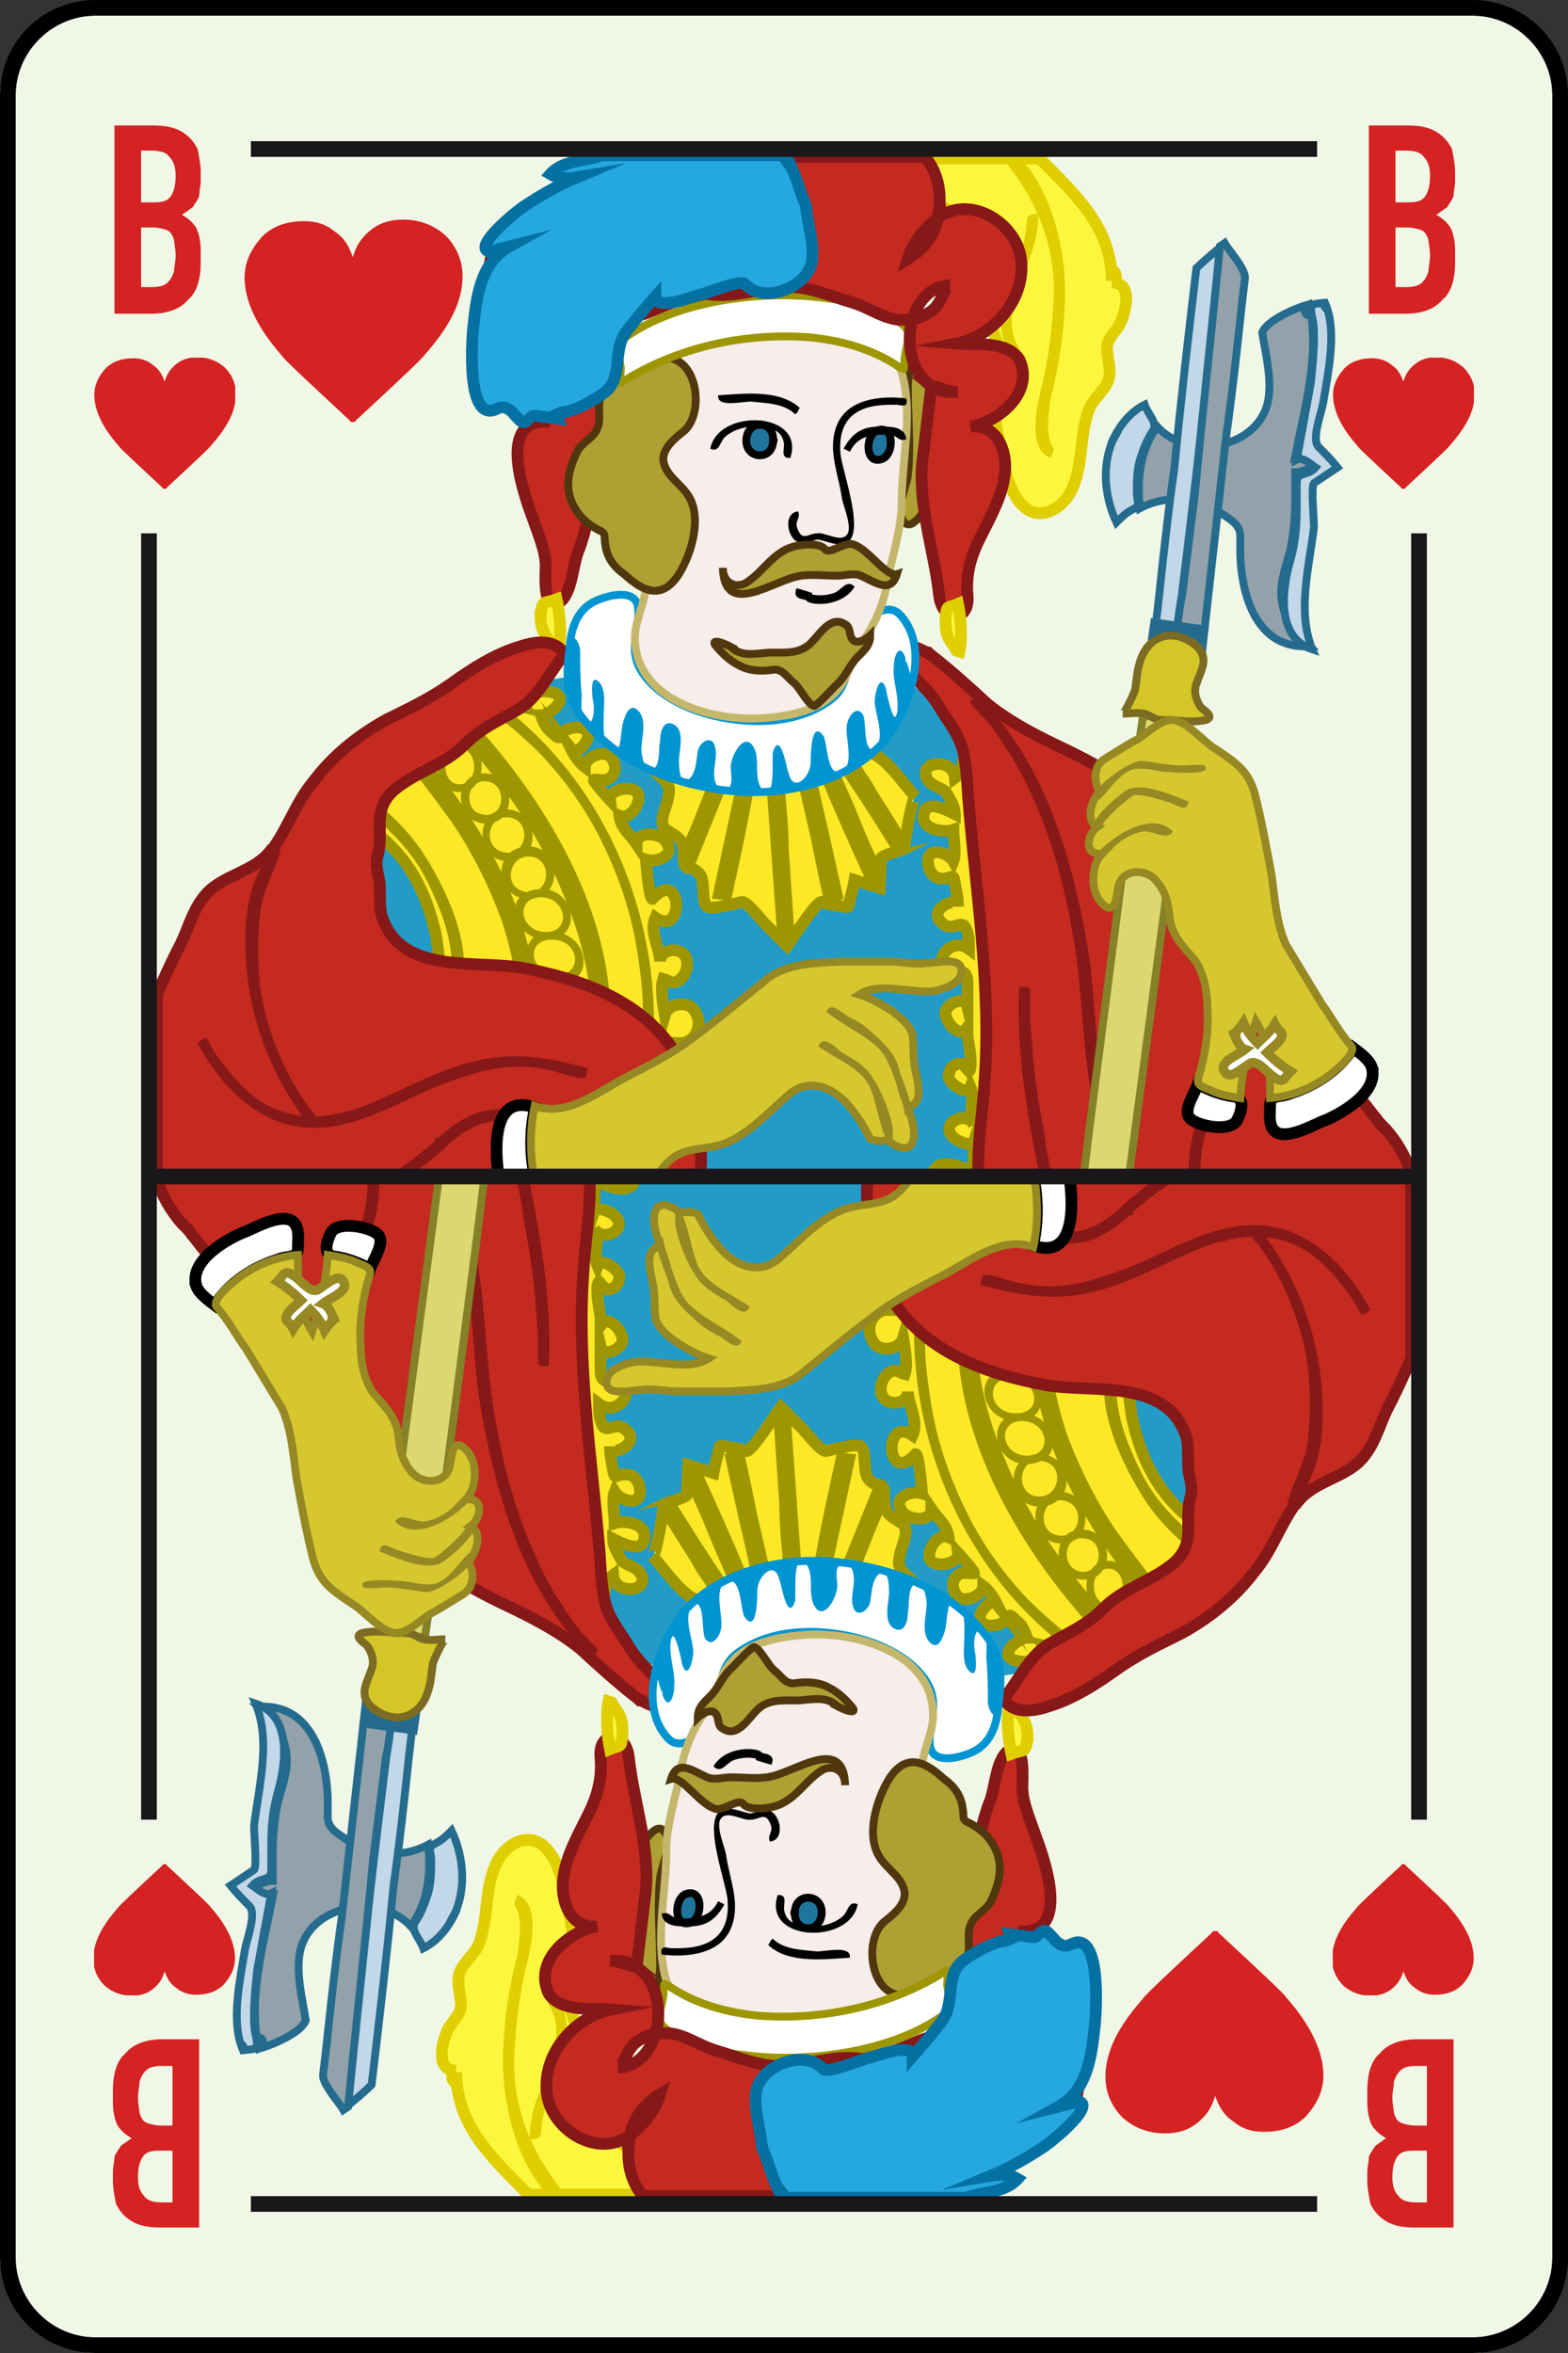 <svg xmlns="http://www.w3.org/2000/svg" xmlns:xlink="http://www.w3.org/1999/xlink" viewBox="0 0 100 150" enable-background="new 0 0 100 150"><rect x="0" y="0" width="100" height="150" fill="#333333" stroke="none"/><symbol viewBox="-7.3 -7.3 14.6 14.6"><path fill-rule="evenodd" clip-rule="evenodd" d="M1.7 2.6c-.7-.8-1-1.4-1.1-2 .6.1 1.3.4 2 1.1.7.6 1.4.9 2.1.9.7 0 1.3-.3 1.9-.8.5-.5.7-1.1.7-1.8s-.3-1.3-.8-1.9c-.5-.4-1.1-.7-1.8-.7s-1.4.3-2.1 1c-.8.7-1.4 1-2 1.1 0-1.4 0-2.5.1-3.3.2-1.5.6-2.5 1.1-3.2.1-.1.1-.1 0-.2 0-.1-.1-.1-.2-.1-.6.1-1.1.2-1.6.2s-1-.1-1.7-.2c-.1 0-.1 0-.2.1s-.1.1 0 .2c.6.7.9 1.7 1.1 3.1.1.9.2 2 .2 3.3-.5 0-1.2-.4-2-1-.7-.7-1.4-1-2.1-1-.7 0-1.3.3-1.9.8-.5.5-.7 1.1-.7 1.8s.3 1.3.8 1.8c.5.6 1.1.8 1.8.8s1.4-.3 2.1-.9c.8-.7 1.4-1 2-1.1-.1.6-.4 1.3-1.1 2-.6.8-.9 1.4-.9 2.1 0 .7.3 1.3.8 1.9.5.5 1.1.7 1.8.7s1.3-.3 1.9-.8c.4-.5.7-1.1.7-1.8s-.3-1.3-.9-2.1z"/></symbol><symbol viewBox="-7 -7.5 14.1 14.9"><path fill-rule="evenodd" clip-rule="evenodd" fill="#008C00" d="M5.9-2.9c-.8-.7-1.7-1-2.8-1-.9 0-1.7.3-2.4.9h-.1c.1-1.9.5-3.2 1.2-4.1.1-.1.1-.1 0-.2 0-.1-.1-.1-.2-.1-.6.1-1.1.1-1.6.1s-1-.1-1.7-.2c-.1 0-.2 0-.2.1-.1.1-.1.1 0 .2.7.8 1.1 2.2 1.3 4.1h-.1c-.7-.6-1.5-.9-2.4-.9-1.1 0-2 .4-2.8 1.1-.7.7-1.1 1.5-1.1 2.5 0 1.3.8 2.6 2.5 4.1.9.8 2.4 2 4.3 3.6 0 .1.1.2.2.2s.2 0 .3-.1c.8-.8 2.2-2 4.3-3.6 1.6-1.5 2.4-2.9 2.4-4.2 0-1-.4-1.8-1.1-2.5z"/></symbol><symbol id="a" viewBox="-6.9 -6.4 13.9 12.9"><path fill-rule="evenodd" clip-rule="evenodd" fill="#D52222" d="M0 4.1c.2.7.5 1.2 1.1 1.7.6.5 1.3.7 2.1.7 1 0 1.9-.3 2.7-1 .7-.7 1.1-1.6 1.1-2.6 0-1.6-.8-3.2-2.4-5-.1-.2-1.6-1.6-4.4-4.2 0-.1-.1-.1-.2-.1s-.2 0-.2.1c-2.8 2.6-4.3 4-4.3 4.1-1.6 1.8-2.4 3.5-2.4 5 0 1 .4 1.8 1.1 2.6.7.7 1.6 1 2.7 1 .8 0 1.4-.2 2-.7.6-.4.9-1 1.1-1.6z"/></symbol><symbol id="c" viewBox="-4.5 -4.2 9 8.4"><use xlink:href="#a" width="13.9" height="12.9" x="-6.9" y="-6.4" transform="scale(.65)" overflow="visible"/></symbol><symbol id="e" viewBox="-40.4 -0.4 80.8 65.8"><g><path fill-rule="evenodd" clip-rule="evenodd" fill="#229BC6" d="M18 4.2l-.4-4.2h-53.9c-.1 1.4.5 3 .8 4.5l.6 4.6c.3 1.9 1.3 3.5 2.4 5 1.6 2.4 2.7 4.9 4.1 7.4 1.6 2.9 4 5.3 6.7 7.3 2.8 2.1 5.9 2.9 9.3 3.2 3.2.3 6.3.7 9.5.4h.3c3.6-.3 7 1 10.4-.9 1.5-.9 3.2-1.8 4.4-3.1 1.2-1.3 2-2.8 2.9-4.4.8-1.5 1.7-3 2-4.8.4-1.7.5-3.5.6-5.3.2-3.3.6-6.4.3-9.7z"/><g fill-rule="evenodd" clip-rule="evenodd" stroke-width=".75" stroke-miterlimit="10"><path fill="#C42A1F" stroke="#871818" d="M-.5 65h-11.2c-.8-.7-1.3-1.7-1.3-2.8 0-1.1.4-1.3 1.1-2l.1-.1.1-.1c-.1.1-.1.2-.2.2-.3.2-.6.5-.9.6-1.6 1-3.7.9-5.1-.8-2.5-2.8.9-6.4 3.8-6.8-1.4 0-3.9.3-4.4-1.3-.7-2.1 1.9-3.6 3.6-3.8-3.5.4-1.7-4.6-1.1-6.2.3-.9.8-2 .8-3 0-.4-.2-2.7.7-2.4 1 .4 1 2.5 1.4 3.4.5 1.3.7 2.7 1.1 4 .5 1.7.9 3.3.7 5.1-.1.6-.2 1.1-.7 1.4-.1.1-.3.1-.6.1 0 0 .1 0 .1.1 1.2.5 1.9 1.8 1.8 3.2 0 .7 0 .8-.7 1.1.2-.1.3-.1.5-.1 1.6-.3 2.7.6 4.1 1 1.4.4 3.2.3 3.4 2.1.2 1.6.2 2.7 1.2 4 .8.9 1.9 1.9 1.7 3.1zm-12.4-9.3c-.1.2-.2.4-.4.6.2-.2.3-.5.4-.6z"/><path fill="#FCF73D" stroke="#E0CF00" d="M-15.5 35.9c.1.9.2.6 1 .9.2-.9.4-2.6 0-3.5.1.2-.5.8-.5.9-.4.5-.6 1.1-.5 1.7 0 .4-.1-.3 0 0z"/></g><g fill-rule="evenodd" clip-rule="evenodd" fill="#FDE826" stroke="#9E9600" stroke-width=".75" stroke-miterlimit="10"><path d="M-7.7 7.8c-.2-.9-.2-1.9-.2-2.8 0-1 .2-1.9.7-2.7.3-.5 1-1.5 1-2.2h-3.6c-.9.5-1.7 1-1.9 1.3l-1.8 2.5c-.6.7-1.4 1.1-2.2 1.6-.8.5-1.4 1.2-2.1 1.8l-2.8 1.7c-1.2.8-1.2 1.3-1.2 2.7-.1 1.2-.2 2.5-.4 3.7-.5 2.2-1.3 4.1-2.9 5.7l-.2.2c-.8.8-2.7 1.2-2.8 2.5-.1 1.3 1.5 2.6 2.4 3.3 1.4 1.1 3 1.8 4.6 2.5 1.6.7 2.9.7 4.6.3-.6 1 1.3 1.2 1.9.9.9-.4-.4-1.4-.9-1.4.2-.5.3-.8.7-1.1.6-.6.4-.2.8.1.4.3 1.5.4 1.5-.3 0-.4-.7-1.3-1.1-.8.2-.4.5-.9.9-1.2 0 .6 1.1 1.1 1.6.7.2-.2.4-.6.3-1-.3-.7-.8-.5-1.3-.5-.2 0 1-1.3 1-1.3-.1.7 1.5 1 1.8.4.2-.6-.5-1.7-1.2-1.4.1-.8.7-1.2 1.1-1.8 0 .9 1.6.7 1.9.1.6-.9-.7-1.3-1.3-1.1 0-.2.2-2.5.4-2.5 1.9 2.1 2.1-2.5.2-1.2-.4-.9.3-2 .3-2.8 0 .9 1.5 1 1.7.1.1-.5-.1-1-.5-1.3-.5-.3-.6 0-1 .1-.2-.6 0-1.7.1-2.3.2.7 1.3.9 1.8.4.8-1 .1-2.2-.8-2.2-.7 0-.9.2-1.1-.7zM17.3 19.8c-.1-1.7-1.3-2.8-1.3-4.5 0-1.7-.4-3.3-.5-4.9l.2-5.5c-.2-1.6-.6-3.3-1.2-4.8v-.1h-5c0 1.3 1.9.7 2.5.2.1.6.1 1.3.1 2-.1-.3-1.1 0-1.4.4-.7.9 1 1.6 1.4.7-.4.7.1 1.7-.2 2.4-.2-.6-1.3.2-1.4.6 0 .3.1.7.4.8.5.3.6-.1.9-.4.3.3-.1 2.3-.2 2.7-.5-.6-1.4.6-1.3 1.1.1.5 1.2 1.1 1.4.3v1.7c-.1.8-.5.4-1.1.6-1.3.4 0 2.3 1.2 1.4 0 .5 0 .9-.2 1.3-.2.6-.8-.1-1.3.2-1.5.9.8 2 .8 1.2 0 .5-.1 1-.2 1.5-.1.7-.2.3-.7.3-.7-.1-1.1.6-1 1.3.2.7 1.3.3 1.6-.2.2.5 0 1.5 0 2-.6-.2-2 0-1.9.9.1 1.1 1.4.4 2 .1 0 .5-.3.9-.5 1.3s-1 .4-1.3 1c-.5 1.1 1.7 1.3 1.8 0 1.1.8-.1 3.2 2.1 2 1.3-.7 2.1-1.8 2.8-3 .9-1.4 1.7-2.8 1.5-4.6z"/></g><path fill="#9E9600" d="M-17 4.6c-.2.1-1 .3-1.1.5.5 1.1.8 2.3 1 3.5.4 2.6-.1 5.2-.9 7.7-.8 2.2-1.9 4.4-3.2 6.3-.8 1.1-1.6 2.2-2.5 3.3-.5.6 0 .7.5 1.2 5.2-5.9 9.6-14.6 6.2-22.5zM-12 4.7c-.6.2-1.2.1-1 .8.4 1.3.6 2.6.7 4 .1 2.8-.6 5.7-1.7 8.3-1 2.5-2.3 4.8-3.9 6.9-.9 1.2-1.8 2.3-2.8 3.4-.3.3-.9.5-.5.9l.7.7c6.1-6.3 11.7-16.1 8.5-25zM-8.3 9.2h-.6c-.2 0-.1 1.3-.1 1.5 0 1.3-.2 2.6-.4 3.9-.4 2.4-1.2 4.7-2.3 6.9-1 2-2.3 3.8-3.8 5.4-.8.8-1.7 1.6-2.6 2.3-.5.4-.9.7-1.4 1 0 .1.3.5.4.6 7.1-4.7 11-13.2 10.8-21.6zM-20.9 11.5c-.3.2-.7.2-.5.6.2.5.2 1.1.2 1.7-.1 1.8-.8 3.5-1.6 5.1-1.2 2.4-3.1 3.8-5.1 5.5.6.7.6.5 1.3-.1 1.3-1 2.4-2 3.4-3.4 1.5-2.2 3.8-6.8 2.3-9.4zM-20.7 24.5c-1.8 0-1.9 3.3-.1 3.3 1.9.2 2.1-3.3.1-3.3zm0 2.8c-1.2 0-1.2-2.3 0-2.3 1.3 0 1.2 2.3 0 2.3zM-19 22.5c-2 0-2.2 3.1-.2 3.2 2.1.1 2.3-3.2.2-3.2zm-.1 2.7c-1.2 0-1.3-1.9-.2-2.1 1.6-.4 1.7 2.1.2 2.1zM-17.6 20.1c-2.1 0-2.2 3.3-.1 3.3s2.3-3.3.1-3.3zm-.1 2.8c-1.2 0-1.5-1.8-.3-2.2 1.7-.5 2 2.2.3 2.2zM-16.3 17.7c-2 0-2.4 2.9-.4 3.3 2.4.5 2.9-3.3.4-3.3zm0 2.7c-1.2 0-1.6-1.8-.4-2.2 1.8-.6 2.1 2.2.4 2.2zM-15.2 15.1c-2 0-2.9 2.9-.6 3.2 2.4.4 3.2-3.2.6-3.2zm-.3 2.7c-1.6 0-1.4-2 .1-2.2 1.9-.2 1.6 2.2-.1 2.2zM-14.4 12.3c-2.3 0-2.9 3.3-.4 3.3 2.3 0 2.9-3.3.4-3.3zm-.4 2.8c-1.7 0-1.4-2 .1-2.2 1.9-.3 1.8 2.2-.1 2.2z"/><path fill-rule="evenodd" clip-rule="evenodd" fill="#C42A1F" stroke="#871818" stroke-width=".75" stroke-miterlimit="10" d="M-5.4 0h-5.4l-.4.5c-1.4 1.7-6.2 3.5-8.2 2.3-1.2-.7-2.2-1.9-3.4-2.8l-.1-.1h-17.1v11.7c.4.9.8 1.8 1.3 2.8.8 1.4 1 3.1 2.4 4.1 1.1.8 2.6 1.1 3.5 2.2l.1.1s0 .1.1.1c1 1.4 1.5 3 2.6 4.3 1.2 1.6 2.8 2.9 4.6 3.9 1.4.7 2.7 1.3 4 2.2 1.4 1 2.9 2 4.6 2.5.9.3 2.2.5 2.8-.5-1-1.2-1.6-2.7-2.9-3.5-1.4-.8-2.4-1.2-3.5-2.3-1.3-1.3-3.1-1.7-4.5-2.9-1.4-1.3-.6-2.5-1-4.1-.2-.6 0-1.1.1-1.7.1-.9-.1-1.8.3-2.6 1.4-3.3 5.9-2.4 8.8-2.9 3.7-.7 7.5-2 9.7-5.3.8-1.2 1.3-2.6 1.5-4 0-1.3.4-2.7.1-4zM35.7 0h-23.3c-.1 2 .3 4.3.4 6.2.4 5.8-.5 11.5-1 17.3-.1 1-.1 2.1-.3 3.2-.2 1.4-1 2.2-1.7 3.4-.7 1.1-1.7 1.8-2.4 2.8-1 1.5.9 1 1.7.5h.1l.1-.1c1.3-1 2.5-2.1 3.7-3.2 1.5-1.2 3.3-2.1 5-2.9 3.5-1.7 6.7-3.8 8.7-7.2.7-1.2 1.9-2.1 2.8-3.2 1.1-1.3 2.2-2.6 3-4 1.7-2.9 2.5-6.7 3.3-9.9.1-1.2.1-2.1-.1-2.9z"/><path fill="#871818" d="M21.6-.4c-2.9 4.8-2.2 10.6-3.2 15.9-.5 3-1.3 6-2.6 8.8-.6 1.4-1.4 2.7-2.3 4-.4.6-.9 1.1-1.4 1.6-.4.4-.2.4.2.8 4.2-4.1 6-10.1 7-15.7.5-2.8.5-5.7.9-8.5.2-1.5.6-3 1.1-4.4.2-.6.5-1.2.8-1.8.2-.5-.1-.4-.5-.7zM17.1 0h-.8c-.8 4-1.5 8-1.3 12.1.7 0 .7 0 .7-.7 0-.9 0-1.8.1-2.6.1-2 .4-4 .8-6 .1-1 .3-1.9.5-2.8zM-30 3.1c-3.4 0-5.9 2.6-7.4 5.4.1.1.5.4.6.3.3-.6.6-1.1 1-1.6.7-.9 1.5-1.8 2.4-2.4 2.2-1.4 4.6-1.1 6.9-.2 2.2.9 4.2 2.1 6.6 2.7 2.6.7 4.8.3 7.4-.4-.2-.6 0-.7-.7-.6-.8.2-1.6.5-2.4.6-1.8.3-3.6-.1-5.3-.7-3.1-1-5.8-3.1-9.1-3.1zM-30.3 3.3c-2.3 2.9-3.7 6.5-4 10.2-.1 1.6-.1 3.4.4 4.9.2.7.6 1.4.9 2 .3.7.2.6.9.4-.4-1.4-1.1-2.5-1.3-3.9-.2-1.8-.2-3.7.1-5.5.3-1.6.9-3.3 1.6-4.7.4-.8.9-1.6 1.4-2.3.5-.6.6-.5 0-1.1z"/><path fill-rule="evenodd" clip-rule="evenodd" fill="#FDE826" stroke="#9E9600" stroke-width=".75" stroke-miterlimit="10" d="M1.3 25.7c1.2.4 2.4.9 3.7 1.3 1.1.4 2.6-2 3.4-2.8-.2.2-.8-3.3-.7-3.3-.2-.1-1.4-.4-1.5-.6l-.1-1.9-1.6.5c-.1-.6-.3-1.2-.4-1.7 0-.1-1.5.2-1.7.3-.3.1-1.9-2.4-2.2-2.8l-1.4 1.4c-.2.2-1.2 1.5-1.5 1.4-.4-.1-1.9-.5-2.2-.3-.4.3-.1 1.7-.5 2.1-.6.7-1-.1-1 1.1 0 1.1-.2 1.1-1.1 1.7-.6.4 0 1.4.1 2 .2.9 0 .9-.7 1.6.5.3 1.2 1 1.7.8l2.9-.7c1.4-.5 3.3-.1 4.8-.1z"/><path fill="#9E9600" d="M-.4 14.9l-.7 9.8c.9.1 1.2.4 1.2-.5.1-1.1.2-2.2.2-3.3l.4-5.9c-.3-.1-.7-.1-1.1-.1zM-3.4 17.5c-.4.1-.8.2-1.2.2l.9 4.2.5 2.3c.1.6.7.2 1.2.1-.4-2.3-.9-4.5-1.4-6.8zM-5.7 19.8l-1.1.5c.4 1 .9 2 1.3 3.1l.6 1.5c.1.2 1-.3 1.1-.4l-1.9-4.7zM2.6 17.3c-.3 1.4-.6 2.8-.9 4.3l-.6 2.6c-.1.6-.4.8.3 1 .7.2.7.3.8-.4.2-.9.4-1.8.6-2.6l1-4.5c-.4-.2-.8-.3-1.2-.4zM5.3 18.7c-1 2.2-2 4.4-2.9 6.6.6.3 1 .8 1.3.1.4-.9.8-1.8 1.2-2.8.4-1 .8-1.9 1.3-2.9.4-.8 0-.7-.9-1zM6.9 20.8c-1 1.6-2 3.2-3.1 4.8.2.1 1 .7 1.1.6.3-.5.7-1 1-1.6.7-1.1 1.4-2.2 2-3.2-.3-.1-.6-.3-1-.6z"/><g fill-rule="evenodd" clip-rule="evenodd"><path fill="#fff" stroke="#0095D1" stroke-width=".5" stroke-miterlimit="10" d="M7.5 35.7c1.8-2.1.5-5.8-.9-7.7-2-2.5-5.5-3.5-8.5-3.5-2.5 0-5.5.7-7.6 1.9-1.3.7-2.5 1.7-3.4 2.9-1 1.3-1 2.6-.8 4.2.1 1.3.4 2.6 1.7 3.2.9.4 2.6.8 2.7-.5.1-1.4-.6-2.5.1-3.8.7-1.3 2.2-2.2 3.6-2.7 2.6-.9 6.2-1.1 8.6.7 1.2.9 1 2.4 1.4 3.7.3 1 2.1 2.9 3.1 1.6z"/><path fill="#0095D1" d="M7.8 32.9c.2-.7.5-1.5.3-2.2-.2-.6-.6-1.1-.9-1.6-.8-1.3-1.4-1.9-2.7-2.8-2.9-2-7.2-2.4-10.5-1.3-2.9 1-5.5 2-7.3 4.6-.8 1.2-.9 3.1-.4 4.4.3.8.7-.1.7-.5 0-.9 0-1.8.1-2.8 0-.4-.1-1.5.2-1.7.7-.4.6 1.2.5 1.4 0 .1-.2 1.6.3 1.2.6-.4.4-1.6.4-2.2 0-.6-.1-1.9.5-2.3.6-.4.6 1.3.7 1.7.1.4.4 1.5 1 .9s.2-1.8.2-2.5c0-.3.3-1.9.9-1.1.3.4.2 1.2.3 1.7 0 .5.2 1.4.9 1 .7-.4.3-1.7.3-2.3 0-.2 0-1.6.6-1.2.5.4.5 1.2.6 1.8.1.6.9 1.1 1.1.3.2-.7-.2-1.4 0-2.2.1-.3.4-.9.8-.5.4.3.2 1 .2 1.4 0 .7.9 2.4 1.5 1.2.4-.8-.1-2.1.6-2.7.8-.5.5 2.1.6 2.5.5 1.4.9-1.3 1-1.4.3-1.3 1.4-.2 1.4.7 0 .3 0 2.8.8 1.7.3-.4.2-2.8 1.2-2.2.8.3.2 2.1.3 2.8 0 .4.5 1.4 1 .8.3-.4 0-2.3.7-2.3.8.6.2 2 .1 2.9-.1.4.3 2.2.7 1 0-.1.5-2.5.7-1.6.2 1-.3 2.1-.2 3 0 .7.4 1.7.8.4.1-.5-.2.4 0 0z"/></g><path fill-rule="evenodd" clip-rule="evenodd" fill="#ACA132" stroke="#50370E" stroke-width=".5" stroke-miterlimit="10" d="M7.9 44.7c.2 1.9 0 3.7 0 5.6 0 .4.1 2.1 1 1.6.7-.4.7-1.8.8-2.4.2-1.9.5-4.8-.4-6.5-.3-.5-1.2-2-1.7-1.2s.2 2.1.3 2.9c.1 1.1-.1-.2 0 0z"/><path fill-rule="evenodd" clip-rule="evenodd" fill="#F7EDEA" stroke="#C4B76C" stroke-width=".5" stroke-miterlimit="10" d="M-1 53.7c2.4.1 7.9.3 8.6-2.8.6-2.6-.1-5.3-.1-8 0-1.3-.4-2.7-.7-4-.3-1.8-.7-3.3-1.8-4.8-.7-.9-.8-2.2-1.6-3.1-1.2-1.4-3.3-1.7-5.1-1.8-3.1-.1-7.6 1.2-7.8 4.9-.1 1.2.6 2.3.7 3.5.1 1.4-.7 2.5-.8 3.8-.1 1.5-.3 2.8-1 4.2-.7 1.5-.7 3.1.4 4.5 2.2 2.7 6 3.4 9.2 3.6.9 0-.6-.1 0 0z"/><path d="M3.6 40.3c-.5 0-.9.2-1.4.3-.4 0-.7-.3-1.2-.2-.8.2-1.1 1.9-.1 2 .2-.5-.3-.6 0-1.2.3-.7.7-.2 1.2-.2.5.1 1.5-.6 1.9-.1.4.4-.2 1.8-.3 2.3-.2 1.5-.9 3-.4 4.5.6 1.9 2.9 2.1 4.5 1.9.1-.5-.1-.5-.6-.4-.7 0-1.5 0-2.2-.3-1.2-.5-1.5-1.6-1.4-2.8.1-1.2 1.9-5.8 0-5.8z"/><path fill-rule="evenodd" clip-rule="evenodd" fill="#20759E" stroke="#000" stroke-width=".5" stroke-miterlimit="10" d="M-.7 46.9c0-1.3-1.8-1.2-1.7.1.1 1.3 1.8 1.2 1.7-.1 0-.3.1.3 0 0zM6.1 47.6c1 .2.9-1.8 0-1.9-1-.2-.9 1.8 0 1.9z"/><path d="M.7 48.6c-.7.7-1.9.7-2.8.8-.6 0-2.2-.4-2.1.4 1.6.1 3.9.4 5.2-.8-.1-.2-.2-.4-.3-.4zM4.2 46.2l-.4.2c.5.9 1.1 1.4 2.2 1.4.6 0 1.7.1 1.8-.8-.5-.2-.6.3-1.1.3-1.2 0-2-.1-2.5-1.1zM.4 45.8c-.6 0-.4.4-.4.9-.1.8-.7 1-1.4 1.1-.7.1-1.7-.1-2.3-.6-.4-.3-.4-1.1-1-.8.5 2.6 6.1 2.4 5.1-.6zM2.3 36.5c-.5 0-1.2.1-.9.7.6-.2 1.2-.2 1.8 0 .5.2.8.9 1.3.4-.4-.7-1.3-1.1-2.2-1.1z"/><g fill-rule="evenodd" clip-rule="evenodd" fill="#ACA132" stroke="#50370E" stroke-width=".5" stroke-miterlimit="10"><path d="M-3.2 33.6c.7-.5 1.7-.2 2.4-.2.9 0 1.9-.1 2.6.7.5.5 1.2 1.7 2.1 1.1.4-.2.2-.7.5-1 .3-.3.9.1 1.1.3 0-.8-.6-1.1-1-1.6s-.7-1.2-1.2-1.6c-.1-.1-1.3-1.4-1.4-1.3-.4.1-.9 1.2-1.3 1.5-.4.3-.7.9-1.3.8-.7-.1-1.5-.1-2.2.3-.6.3-1.1.8-1.5 1.3-.3.5 1.1-.1 1.2-.3.2-.1-.1.2 0 0zM7.2 38.4c-.4-1.3-1.4-.5-2.3-.1-.5.2-1 0-1.5 0-.8 0-1.6.1-2.3 0-1.7-.2-4.9-2.8-5 .5 0-.9.7-1.3 1.4-1 1.2.7 1.8 2.1 3.3 2.4.4.1 1.5.2 1.8-.2.3-.4 1.3.5 1.8.3 1-.3 2.1-2.1 2.8-1.9-.1-.4-.3-.1 0 0zM-13.2 46.2c.3.6 1.1.9 1.3 1.5.3.7-.1 1.5.3 2.2.7 1.3 3.1 2.8 4.6 2.2 1.6-.6 1.8-3.6.6-4.6-.5-.4-1.3-1-1.3-1.8.1-1 1.1-1.5 1.6-2.3.9-1.4.2-3.7-.6-5-1.1-1.7-2.3-1.1-3.5 0-.7.5-1.1 1.1-1.2 1.9-.1.5.1.7-.4.9-.4.2-.8.5-1.1.8-1.2 1.4-1 2.7-.3 4.2z"/></g><path fill-rule="evenodd" clip-rule="evenodd" fill="#93A2AA" stroke="#256B8E" stroke-width=".5" stroke-miterlimit="10" d="M33.5 55.6c.7-3.2-.3-6.6-.9-9.7.4.2.9-.3 1.2-.5-.3-.3-.8-.5-1.2-.5v-1.8c0-1.1-.1-2.1-.3-3.1-.3-1.2-.8-2.3-.5-3.6.2-1 .9-1.9 1.7-2.6-3.3-.2-4.3 3.1-4.4 5.8v1.2c0 .7-.5 1-1.1 1.4-1.6 1.1-3.6 1.3-5.3.4-.2 1.8 0 3.7 1.1 5.2 2-2.2 6.6-1.4 7.1 1.8.2 1.4-.2 2.9-.4 4.2.3.8 2.2 1.6 3 1.8.3-1.4-.8-.3 0 0z"/><path fill-rule="evenodd" clip-rule="evenodd" fill="#C2D7E7" stroke="#256B8E" stroke-width=".5" stroke-miterlimit="10" d="M34.5 55.7c.8-1.8.2-4.4-.1-6.3-.1-.7-.8-2.4-.3-2.9.4-.4.8-.8 1.2-1.3l-1.5-1c-.2-.2 0-2.3 0-2.8-.3-2.5-1.1-5.4-.1-7.8-2.4.8-1.9 4-1.4 5.7.3 1.1.4 2.1.4 3.2v1.7c0 .8.7.4 1.2 1-.3.2-.8.7-1.2.5.3 1.6.6 3.2.9 4.9.1 1 .2 1.9.2 2.9 0 .4 0 .8-.1 1.2-.2 1-.1.9.8 1 .4-.9-.3 0 0 0zM21.2 47.4c.4.7 1 1.4 1.8 1.8.2-.6.9-1.2.5-1.7-.4-.6-.6-1.2-.8-1.8-.2-.7-.2-1.4-.2-2.1 0-.6.3-.8-.3-1.1-.4-.2-.7-.5-1-.8-.8 1.7-1 3.9 0 5.7.5.8-.9-1.7 0 0zM26.3 57.9c.5.5 1 .9 1.6 1.4-.9-8.7-1.9-17.3-3-26-.9.2-1.4.1-1.3 1 .1.8.2 1.6.3 2.5.3 2.8.6 5.6 1 8.4.4 4.2.9 8.5 1.4 12.7z"/><path fill-rule="evenodd" clip-rule="evenodd" fill="#93A2AA" stroke="#256B8E" stroke-width=".5" stroke-miterlimit="10" d="M27.8 59.3l.3.2c.3-.5 1.3-1.6 1.3-2.2l-.2-1.7c-.3-2.8-.6-5.6-1-8.4l-1.6-14.3-1.5.3c-.4.1-.1.7-.1 1.1.1.9.2 1.9.4 2.8l.8 6.4c.5 5.3 1.1 10.6 1.6 15.8z"/><path fill-rule="evenodd" clip-rule="evenodd" fill="#256B8E" d="M26.9 33.5l-2.9.5c-.1 0-.8 0-.8.2l.2 1.4 2.9-.4c.1 0 .8-.1.8-.2-.1-.5-.2-1-.2-1.5z"/><path fill-rule="evenodd" clip-rule="evenodd" fill="#DBD872" stroke="#848128" stroke-width=".5" stroke-miterlimit="10" d="M25.9 29.3l-3.9-29.3h-2.9l.6 4.8 3 23.2.2 1.4c1-.2 2-.1 3-.1z"/><path fill-rule="evenodd" clip-rule="evenodd" fill="#D3C626" stroke="#7C6B23" stroke-width=".5" stroke-miterlimit="10" d="M26.2 33.9c1-.8.4-1.6.1-2.5-.2-.5 0-1.1.3-1.5.2-.2.9-.6.3-.8-.9-.2-1.9 0-2.8 0-.5 0-.7.3-1.1.4-.5.1-1 0-1.4 0 .1 0 .8 1.4.8 1.6.1.6.1 1.1.3 1.7.5 1.7 2.1 2.2 3.5 1.1.2-.1-.3.3 0 0z"/><path fill-rule="evenodd" clip-rule="evenodd" fill="#C42A1F" stroke="#871818" stroke-width=".75" stroke-miterlimit="10" d="M-13 0h-11.6c.9.6 1.7 1.2 2.5 1.9l.1.1s.1 0 .1.1c.1 0 .1.1.1.1 1.3 1.1 2.3 1.8 4.1 1.7 1.4-.1 4 .3 5-.9.8-1 .4-2-.3-3z"/><path fill-rule="evenodd" clip-rule="evenodd" fill="#fff" stroke="#000" stroke-width=".75" stroke-miterlimit="10" d="M-15.9 4.3c-.3-1.4-.3-2.9 0-4.3h-2.3c-.3 2.1-.3 5.3 2.3 4.4v-.1z"/><path fill-rule="evenodd" clip-rule="evenodd" fill="#D6C72F" stroke="#968823" stroke-width=".5" stroke-miterlimit="10" d="M9.4 11.8c-1.3-.1-3.4.6-4.6-.2 1-.3 3.2-1.5 3.4-2.6.1-.8 0-1.6.2-2.3.1-.7.6-2.1-.6-2.3.2 0 1.1-2.6-.2-2.6-.3.1-.7.2-.9.5-.3 0-.9-.1-1.2.1-.3.6-.7 1.3-1.2 1.9-.9 1.2-2.5 2.1-3.9 1-1.3-1.1-2.6-2.6-4.2-3.2-1.4-.5-2.7-.1-3.8-1.4l-.6-.7h-7.8v.3c-.2 1.4-.2 2.8.1 4.2 1.9-.7 3.8.7 5.4 1.6 1.7.9 3.4 1.7 4.9 2.9 1.5 1.1 2.9 2.3 4.4 3.5 1.3 1.1 3.1 1.1 4.8 1.2h3.1c.8 0 1.5-.2 2.4-.1.5 0 2 .4 2.2-.3.2-1-1.2-1.4-1.9-1.5z"/><path fill="#968823" d="M6.7 2.1c-.5.6-.8 2.5-1.1 3.3-.5 1.5-2.2 2-3.4 2.9.3.8 1.1-.1 1.5-.4.7-.4 1.6-.9 2-1.7.5-.6 1.8-3.7 1-4.1zM7.7 3.9c0 .6-.4 1.3-.5 1.9-.3.8-.5 1.6-1.1 2.3-1 1-2.3 1.5-3.4 2.4.3.7 1-.1 1.4-.3.6-.3 1.1-.6 1.6-1.1.8-.7 1.5-1.4 1.7-2.5.3-.8.7-1.8.8-2.6-.1 0-.3-.1-.5-.1z"/><path fill-rule="evenodd" clip-rule="evenodd" fill="#C42A1F" stroke="#871818" stroke-width=".75" stroke-miterlimit="10" d="M40 .1v-.1h-13.8c-.1 1.5.3 3 .8 4.5.5 1.8.2 4.5 2 5.6 1.7 1.1 3.5-.4 4.6-1.6 1.4-1.5 2.8-3 4-4.6.2-.2.3-.4.4-.5 0 0 0-.1.1-.1l.1-.1c.1-.2.2-.2.2-.2.7-.8 1.3-1.8 1.6-2.9z"/><g fill-rule="evenodd" clip-rule="evenodd" fill="#fff" stroke="#000" stroke-width=".75" stroke-miterlimit="10"><path d="M25.9 3.7c-.5.5.3 1.6.5 2.2.7-.4 1.5-.7 2.3-.8.7-.1.5-.9.2-1.5-.4-.8-2.5-.4-3 .1zM37.5 6.9c.4-1.6-2.1-3-3.2-3.4-.7-.3-2.5-1.3-3.1-.5-.3.4-.2 1-.2 1.5 0 .8.6.5 1.3.8 1.6.5 3.1 1.5 4 2.9.4-.3 1.1-.8 1.2-1.3.1-.3 0 .1 0 0z"/></g><path fill-rule="evenodd" clip-rule="evenodd" fill="#D6C72F" stroke="#968823" stroke-width=".5" stroke-miterlimit="10" d="M36.2 8.3c.3-.5-1.1-1.6-1.5-1.9-1.1-.8-2.4-1.3-3.7-1.4 0 1.7 0 3.4-.9 4.9-.5-1.6-.9-3.2-1-4.9-.6.1-1.3.2-1.9.5-1 .4-.9.4-.6 1.4.3 1.2.5 2.5.4 3.8 0 1.1-.2 2.2-.8 3.1-.7.8-1.5 1.6-1.6 2.7-.1 1-.3 1.8-1 2.5-.8.7-2.1.5-2.3-.6-.1-.7-.2-1.9-1.1-.9-.7.8-.6 2.4.1 3.1-1.2-.2-1 1.2-.3 1.7-.9.4-.3 2 .3 2.4-.4-.3-.5.9-.4 1.1.1.6.5.8 1 1.1.5.3 1.1.7 1.7 1 .6.4 1.3 1.1 2 1.2.9.1 2-1.2 2.7-1.7 1.5-1 2.4-1.5 2.8-3.3.4-1.6.7-3.3 1-4.9.2-1.5.3-3 .9-4.4l2.3-3.8c.6-.8 1.1-1.8 1.9-2.7z"/><path fill-rule="evenodd" clip-rule="evenodd" fill="#fff" stroke="#968823" stroke-width=".6" stroke-miterlimit="10" d="M28.7 9.1c.2.2.4.4.6.7.2-.5.5-.9.9-1.3.4.4.8.7 1.1 1.2.1-.2.3-.4.4-.5.3-.4-.6-1-.9-1.3.5-.5 1-.9 1.5-1.2-.4-.4-.4-.8-1-.4-.5.3-1.1 1.2-1.6.9-.5-.3-1.3-1.1-1.6-.5-.4.6.8 1 1.3 1.4-.3.1-.5.5-.7 1 .2.1.1-.4 0 0z"/><path fill="#968823" d="M20.3 20.2l-.4.3c.9 1.1 3.5 2.9 4.9 1.5-.3-.6-1.2 0-1.8 0-1.1-.1-2.1-1-2.7-1.8zM20.2 22.2c-.1 0-.3 0-.5.1.1.7 1.5 1.9 2.1 2.3 1 .6 3-.3 4-.7-.1-.7-.6-.3-1.1-.1-.7.2-1.7.6-2.4.5-.4-.2-2-1.6-2.1-2.1zM20.1 24c-1 .5 1.9 2.5 2.7 2.5.9-.1 1.7-.3 2.6-.3.2 0 1.3.1 1.4 0 .7-.7-2.4-.4-2.6-.4-.7.1-1.7.4-2.3 0-.7-.4-1.2-1.2-1.8-1.8z"/><path fill="#fff" stroke="#9E9600" stroke-width=".5" stroke-miterlimit="10" d="M-10.4 50.6c-.1 0 0 .8 0 .9-.1.8-.4 1.5.3 2 1.7 1.2 3.8 1.9 5.9 2.3 2.2.4 4.6.5 6.8.2 1.1-.1 2.1-.4 3.1-.8.5-.2 2.1-.7 2.2-1.4.1-.7-.3-1.4-.2-2-.2-.3.2-.5-.5-.1-1.7 1.1-3.6 1.6-5.6 1.8-4.1.3-8.4-.6-12-2.9z"/><path fill-rule="evenodd" clip-rule="evenodd" fill="#FCF73D" stroke="#E0CF00" stroke-width=".75" stroke-miterlimit="10" d="M21.4 54.3c-.3-.5-.8-.9-.8-1.5s.3-1.3.1-2c-.2-.6-.8-1.1-1.1-1.6-.3-.5-.4-1.2-.5-1.7-.2-1.3-.2-2.8-.9-4-.6-1-1.9-1.7-2.9-.8-1.1 1-1.3 2.9-1.6 4.3-.3 1.3-.4 2.6 0 3.9.5 1.3-.3 2.5-.6 3.8-.5 2.7-.4 5.2-2.8 7-.7.6-2.4 1.9-3 3.2h9l.6-.6c2.1-2.1 4-4.1 4-7.2 0 1.4.6-.1 0-.1 1.4 0 .9-1.9.5-2.7z"/><path fill="#E0CF00" d="M17 49.6c-.1-.8-.3-2 0-2.8.2-.5.3-.3 0-1-1.6.6-.8 3.7-.5 4.8.4 1.8.6 3.5.7 5.4.1 2.4-.5 4.6-1.7 6.7-.5.8-1 1.6-1.7 2.3h1.2c2.3-2.4 3.1-6.6 2.9-9.6-.1-2-.4-3.9-.9-5.8zM14.6 52.1c-1.2 1.5-.7 3.6-.1 5.2.3.9.7 1.8.9 2.8.2.9-.2 1.2.8 1.3.1-1.9-.9-3.5-1.4-5.3-.3-.9-.4-1.8-.1-2.7.3-.8.7-.8-.1-1.3z"/><g fill-rule="evenodd" clip-rule="evenodd" stroke-width=".75" stroke-miterlimit="10"><path fill="#C42A1F" stroke="#871818" d="M9.4 50.4c.5-.4 1.1-.4 1.7-.4-.6 0-1.1.3-1.7.4zm-1.5 8.1c1 .6 1.7 1.5 1.9 2.6-.9-.7-1.6-1.6-1.9-2.6zm.3-3.9c.6.2 1.3.5 1.6 1 .2.2.5 1.2.8 1.2-1.2 0-2.1-1-2.4-2.2zm2.8-1.5c2.5.5 4.5 3 4.1 5.5-.4 2.3-3.3 4-5.3 2.5.3 1.4.1 2.8-.8 3.9h-12.1c-.4-.5-.9-.9-1.4-1.4-1.2-1.2-2.1-2-2.3-3.8-.2-1.5.6-3.5 2.3-3.6 1.5-.1 3 .4 4.5.5 1.5.1 3-.6 4.4-1 1.3-.4 2.4-1.4 3.8-1-.4-1.4-.2-3.4 1.2-4.3l-.6-5c-.2-2.9.8-5.6 1.1-8.4.2-1.7 2-1.7 1.8.1-.1 1.3.2 2.4.8 3.6.7 1.4 1.5 2.8 1.6 4.3.1 1.4-.6 3-2.2 2.8 1.8.3 4.1 2.2 3.1 4.3-.8 1.2-2.8.9-4 1z"/><path fill="#FCF73D" stroke="#E0CF00" d="M10.3 35.6c.1.9.1.6.8.9.2-1 .3-2.5 0-3.4.1.3-.5 1-.6 1.2-.2.4-.2.8-.2 1.3z"/></g><path fill-rule="evenodd" clip-rule="evenodd" fill="#25A7E0" stroke="#0571A3" stroke-width=".75" stroke-miterlimit="10" d="M1.8 58.5c-.1-1.7-3-3-4.3-1.6-.3.3-2.4-.6-2.9-.7-.7-.2-1.7-.6-2.4-.5-.3 0-.4.2-.4.4-.7-.8-1.3-1.5-1.9-2.3-.8-1.1-.2-2.8-1.2-3.7-.4-.4-2.9-1.9-3.3-1.2l.2-.6-1.5.2c-.3 0-.5-.5-.8-.4-.1 0-.6.6-.7.7-.4.3-.6.3-1 .1-1.9-.8-1.5 4.6-1.4 5.4.2 1.9.5 4 2.3 5-.4-.1-1.4-.4-1.4-.3-.8.4 1.9 2.6 2.4 2.9.9.6 2.1 1.3 3.3 1.8-.6-.1-1.2-.1-1.7.2.8.9 2.2.8 3.3 1.2h11.5l.3-.4v.1l.1-.1c.1-.1.1-.2.1-.2.4-.8.6-1.7 1-2.6.1-1.2.5-2.3.4-3.4z"/><path d="M1.7 36.7c-.5.1-1.2.1-.9.8.4-.1.7-.2 1-.3 0-.2-.1-.4-.1-.5z"/></g></symbol><symbol id="b" viewBox="-50 -75 100 150"><path fill="#F0F7E6" d="M-43.9-75c-3.1 0-6.1 3-6.1 6.1v137.8c0 3.1 3 5.1 6.1 5.1h87.8c3.1 0 5.1-2 5.1-5.1v-137.8c0-3.1-2-6.1-5.1-6.1h-87.8z"/><path d="M43.9 74c2.8 0 5.1-2.3 5.1-5.1v-137.8c0-2.8-2.3-5.1-5.1-5.1h-87.8c-2.8 0-5.1 2.3-5.1 5.1v137.8c0 2.8 2.3 5.1 5.1 5.1h87.8m0 1h-87.8c-3.4 0-6.1-2.7-6.1-6.1v-137.8c0-3.4 2.7-6.1 6.1-6.1h87.8c3.4 0 6.1 2.7 6.1 6.1v137.8c0 3.4-2.7 6.1-6.1 6.1z"/></symbol><symbol id="f" viewBox="-41 -66 82 132"><g fill-rule="evenodd" clip-rule="evenodd" fill="#1A171B"><path d="M-40-41h-1v82h1zM41-41h-1v82h1zM34 66h-68v-1h68zM34-65h-68v-1h68z"/></g><path stroke="#1A171B" stroke-miterlimit="10" fill="none" d="M-40.5 0h81"/></symbol><symbol viewBox="-7.6 -7.6 15.2 15.2"><path fill-rule="evenodd" clip-rule="evenodd" fill="#FFA001" d="M7.4-.3c-1.4-.9-2.7-2-3.9-3.2-1.2-1.2-2.3-2.5-3.2-3.9 0-.1-.2-.2-.3-.2-.1 0-.2.1-.3.2-.9 1.4-2 2.7-3.2 3.9-1.2 1.2-2.5 2.3-3.9 3.2-.1.1-.2.2-.2.3 0 .1.1.3.2.3 1.4.9 2.7 2 3.9 3.2 1.2 1.2 2.3 2.5 3.2 3.9.1.1.2.2.3.2.1 0 .3-.1.3-.2.9-1.4 2-2.7 3.2-3.9 1.2-1.2 2.5-2.3 3.9-3.2.1 0 .2-.2.2-.3 0-.1-.1-.2-.2-.3z"/></symbol><symbol id="d" viewBox="-2.8 -6 5.6 12"><path fill-rule="evenodd" clip-rule="evenodd" fill="#D52222" d="M1.1-1.3c-.1.3-.2.5-.4.6-.2.1-.6.2-1 .2h-.7v-3.8h.7c.5 0 .8.1 1 .3.2.2.3.4.4.7 0 .3.1.6.1 1 0 .5-.1.8-.1 1zm-.3 5.3c-.2.3-.6.4-1.2.4h-.6v-3.3h.8c.6 0 .9.1 1.1.4.2.3.3.7.3 1.3 0 .5-.1.9-.4 1.2zm1.9-2.5c-.1-.3-.3-.5-.4-.7l-.7-.5c.4-.2.7-.5.9-.8.2-.4.3-.9.3-1.5v-.7c0-1-.2-1.9-.8-2.4-.5-.6-1.3-.9-2.4-.9h-2.3v12h2.5c.7 0 1.3-.1 1.8-.4.5-.3.8-.7 1-1.1.1-.5.2-1 .2-1.5v-.5c0-.4-.1-.7-.1-1z"/></symbol><use xlink:href="#b" width="100" height="150" x="-50" y="-75" transform="matrix(1 0 0 -1 50 75)" overflow="visible"/><g><g><use xlink:href="#c" width="9" height="8.4" x="-4.5" y="-4.2" transform="matrix(-1 0 0 1 89.5 123)" overflow="visible"/><use xlink:href="#c" width="9" height="8.4" x="-4.5" y="-4.2" transform="matrix(-1 0 0 1 10.5 123)" overflow="visible"/><use xlink:href="#c" width="9" height="8.4" x="-4.5" y="-4.2" transform="matrix(1 0 0 -1 89.5 27)" overflow="visible"/><use xlink:href="#c" width="9" height="8.4" x="-4.5" y="-4.2" transform="matrix(1 0 0 -1 10.5 27)" overflow="visible"/><use xlink:href="#d" width="5.6" height="12" x="-2.8" y="-6" transform="matrix(-1 0 0 1 90 136)" overflow="visible"/><use xlink:href="#d" width="5.6" height="12" x="-2.8" y="-6" transform="matrix(-1 0 0 1 10 136)" overflow="visible"/><use xlink:href="#d" width="5.6" height="12" x="-2.8" y="-6" transform="matrix(1 0 0 -1 90 14)" overflow="visible"/><use xlink:href="#d" width="5.6" height="12" x="-2.8" y="-6" transform="matrix(1 0 0 -1 10 14)" overflow="visible"/><use xlink:href="#e" width="80.8" height="65.8" x="-40.4" y="-.4" transform="matrix(-1 0 0 1 50 75)" overflow="visible"/><use xlink:href="#e" width="80.8" height="65.8" x="-40.4" y="-.4" transform="matrix(1 0 0 -1 50 75)" overflow="visible"/><use xlink:href="#f" width="82" height="132" x="-41" y="-66" transform="matrix(1 0 0 -1 50 75)" overflow="visible"/><use xlink:href="#a" width="13.9" height="12.9" x="-6.9" y="-6.4" transform="matrix(-1 0 0 1 77.5 129.5)" overflow="visible"/><use xlink:href="#a" width="13.9" height="12.9" x="-6.9" y="-6.4" transform="matrix(1 0 0 -1 22.5 20.5)" overflow="visible"/></g></g></svg>